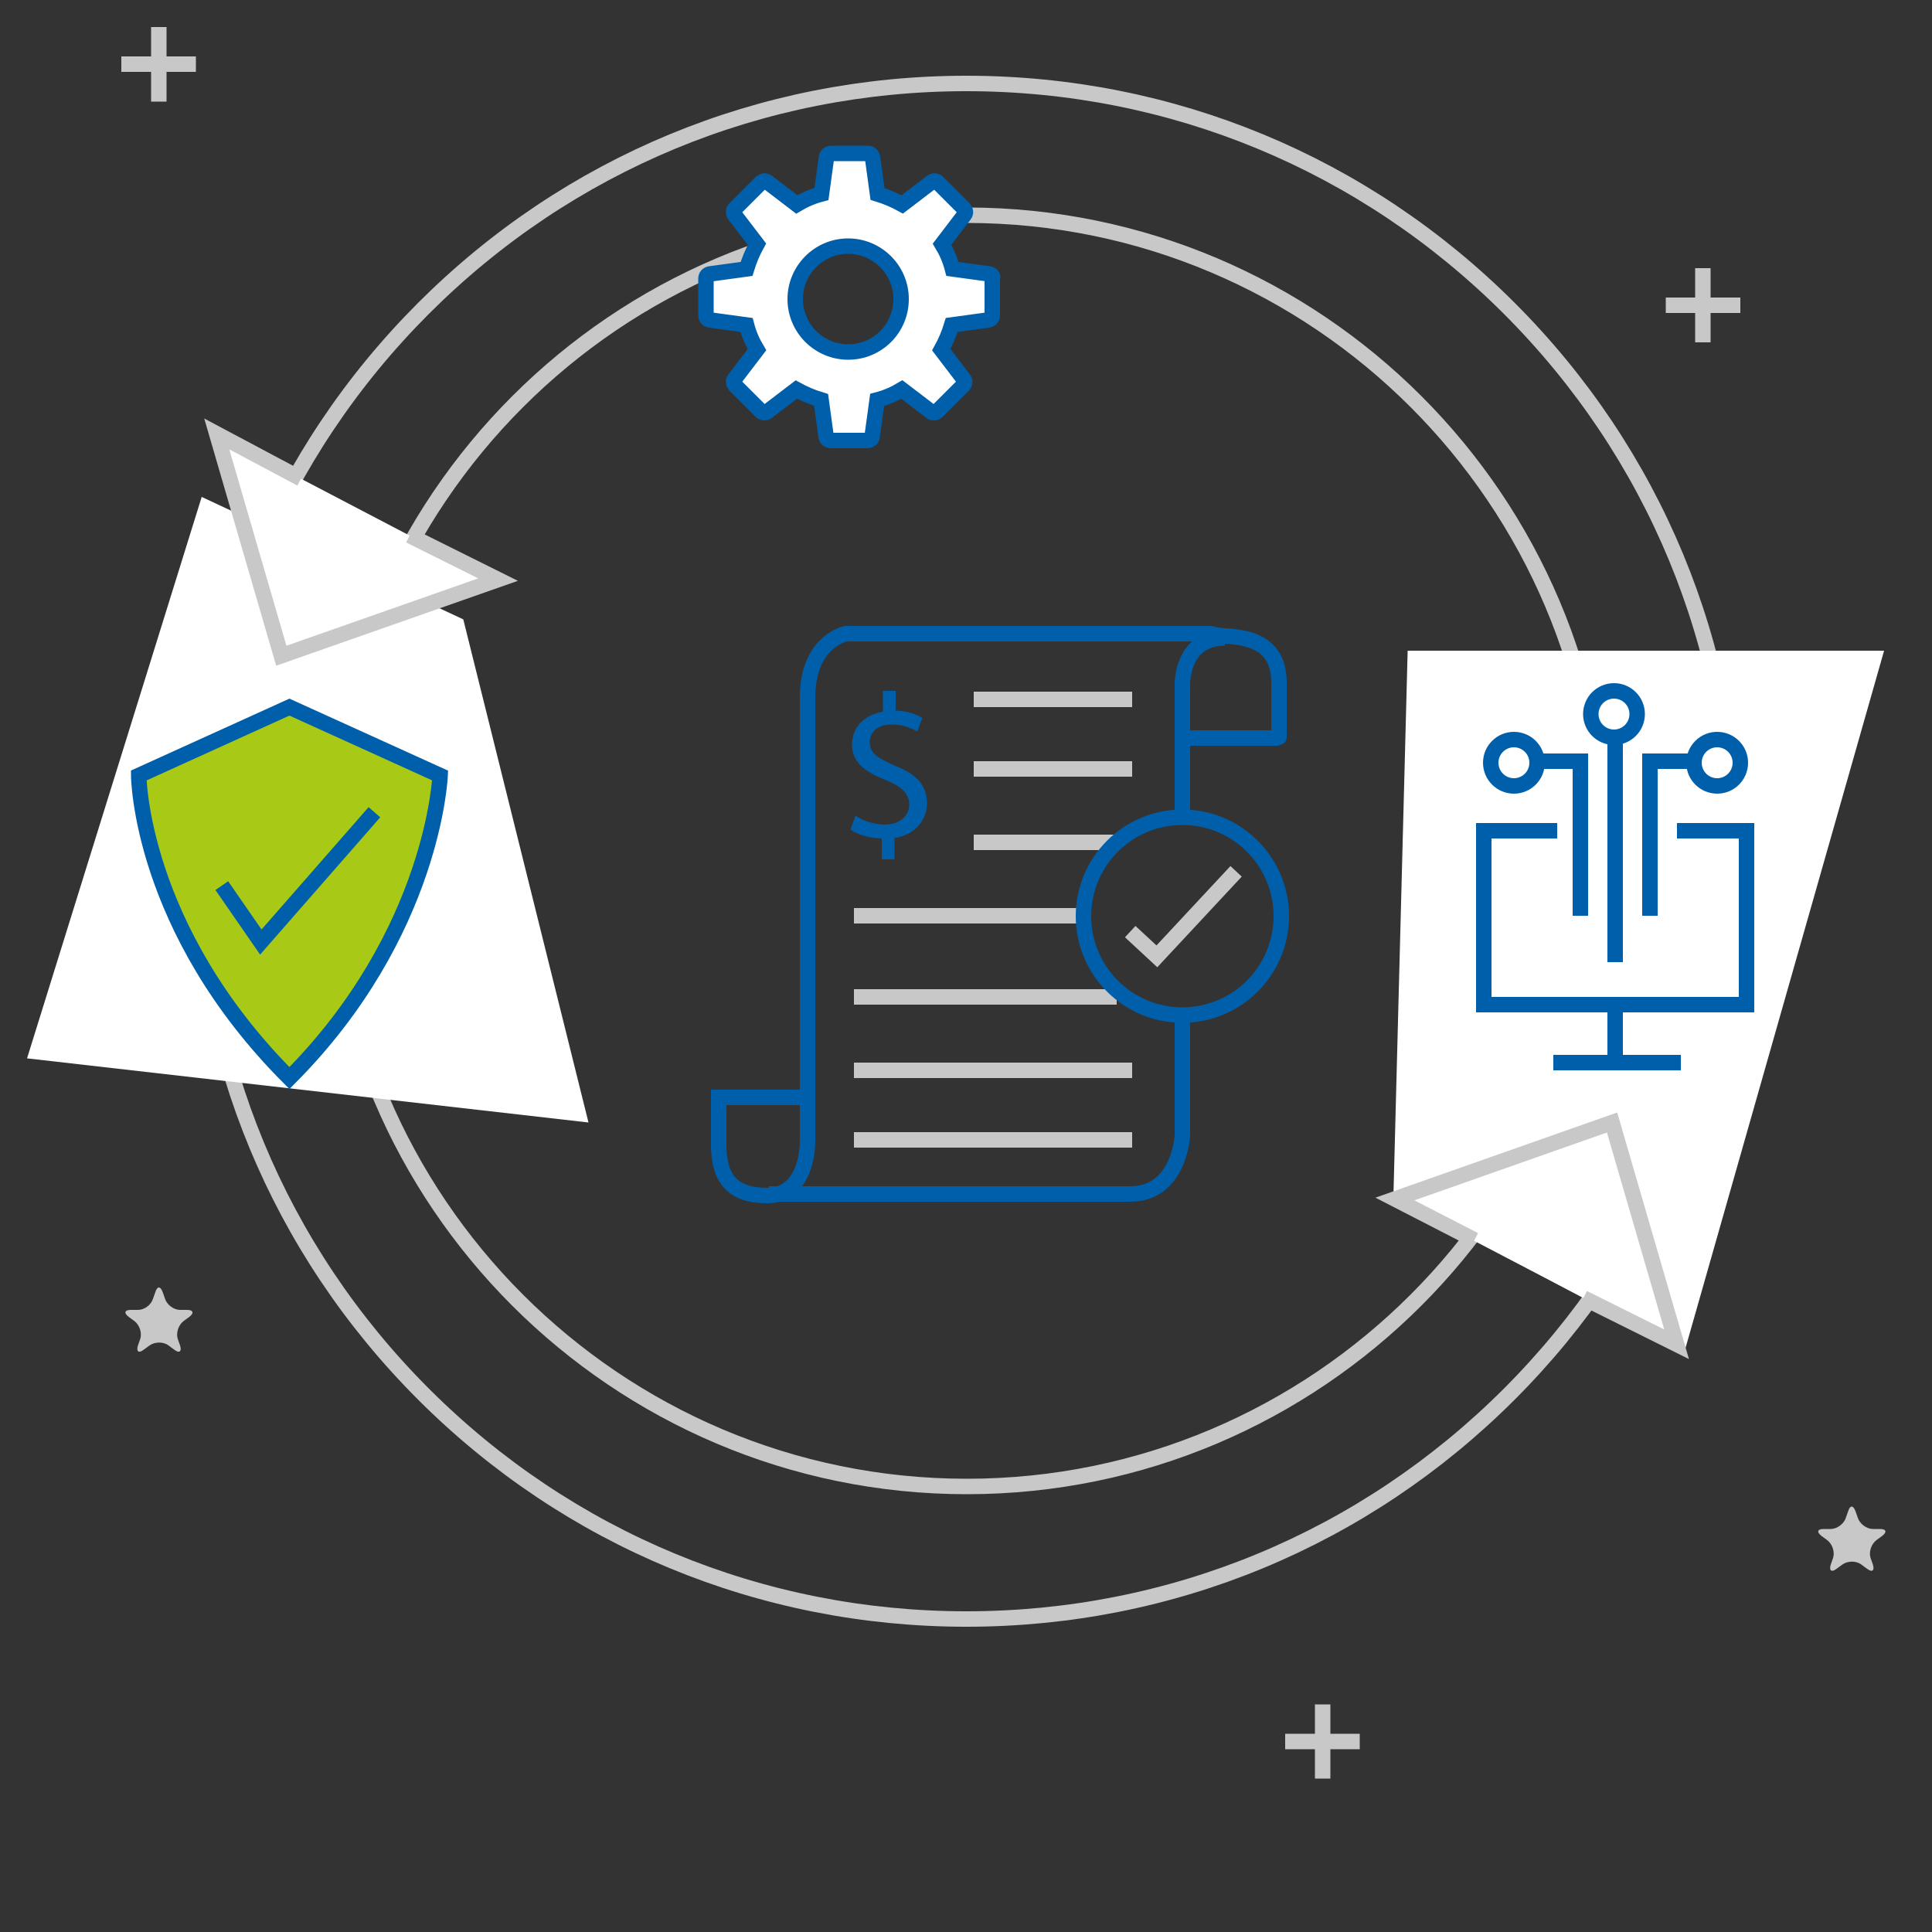 <?xml version="1.0" encoding="utf-8"?>
<!-- Generator: Adobe Illustrator 19.0.0, SVG Export Plug-In . SVG Version: 6.00 Build 0)  -->
<svg version="1.1" id="Layer_1" xmlns="http://www.w3.org/2000/svg" xmlns:xlink="http://www.w3.org/1999/xlink" x="0px" y="0px"  height="400px" width="400px"
	 viewBox="0 0 500 500" style="enable-background:new 0 0 500 500;" xml:space="preserve">
<rect x="0" y="0" width="500" height="500" fill="#333333" stroke="none"/>
<style type="text/css">
	.st0{fill:none;stroke:#005FAA;stroke-width:4;stroke-miterlimit:10;}
	.st1{fill:#005FAA;}
	.st2{fill:none;stroke:#C8C8C8;stroke-width:4;stroke-miterlimit:10;}
	.st3{fill:#FFFFFF;}
	.st4{fill:#FFFFFF;stroke:#C8C8C8;stroke-width:4;stroke-miterlimit:10;}
	.st5{fill:#C8C8C8;}
	.st6{fill:#A8CA16;stroke:#005FAA;stroke-width:4;stroke-miterlimit:10;}
	.st7{fill:#FFFFFF;stroke:#005FAA;stroke-width:4;stroke-miterlimit:10;}
</style>
<g id="XMLID_917_">
	<g id="XMLID_448_">
		<path id="XMLID_449_" class="st0" d="M209,284h-23c0,0,0,3.4,0,12.2c0,8.8,3.5,13.2,12.5,13.2c10.8,0,10.5-14.1,10.5-14.1
			s0-100.1,0-114.8c0-14.6,9.9-16.5,9.9-16.5h94.4c0,0,1.4,0.4,2.7,0.5c4.5,0.4,15,0.3,15,12.1c0,14.5,0,14.4,0,14.4h-25v-13.7
			c0,0-0.4-12.2,11-12.2"/>
		<g id="XMLID_450_">
			<path id="XMLID_451_" class="st1" d="M228.2,222.4V217c-3.1-0.1-6.3-1-8.1-2.3l1.3-3.6c1.9,1.3,4.7,2.3,7.6,2.3
				c3.8,0,6.3-2.2,6.3-5.2c0-2.9-2.1-4.7-6-6.3c-5.4-2.1-8.8-4.6-8.8-9.2c0-4.4,3.1-7.7,8-8.5v-5.4h3.3v5.1c3.2,0.1,5.4,1,6.9,1.9
				l-1.3,3.5c-1.1-0.6-3.3-1.8-6.7-1.8c-4.1,0-5.6,2.4-5.6,4.6c0,2.8,2,4.1,6.6,6.1c5.5,2.2,8.2,5,8.2,9.7c0,4.2-2.9,8.1-8.4,9v5.5
				L228.2,222.4L228.2,222.4z"/>
		</g>
		<line id="XMLID_453_" class="st2" x1="252" y1="181" x2="293" y2="181"/>
		<line id="XMLID_454_" class="st2" x1="252" y1="199" x2="293" y2="199"/>
		<line id="XMLID_455_" class="st2" x1="252" y1="218" x2="289" y2="218"/>
		<line id="XMLID_456_" class="st2" x1="221" y1="237" x2="280" y2="237"/>
		<line id="XMLID_457_" class="st2" x1="221" y1="258" x2="289" y2="258"/>
		<line id="XMLID_458_" class="st2" x1="221" y1="277" x2="293" y2="277"/>
		<line id="XMLID_459_" class="st2" x1="221" y1="295" x2="293" y2="295"/>
		<circle id="XMLID_460_" class="st0" cx="306" cy="237.1" r="25.6"/>
		<polyline id="XMLID_461_" class="st2" points="292.5,241.1 299.4,247.5 319.9,225.5 		"/>
		<line id="XMLID_462_" class="st0" x1="306" y1="191" x2="306" y2="213"/>
		<path id="XMLID_463_" class="st0" d="M306,264v29.8c0,0-0.7,15.2-13.5,15.2s-93.5,0-93.5,0"/>
	</g>
	<g id="XMLID_697_">
		<path id="XMLID_698_" class="st2" d="M109.6,360.8c-37.5-37.5-58.2-87.4-58.2-140.5s20.7-103,58.2-140.5S197,21.6,250.1,21.6
			s103,20.7,140.5,58.2s58.2,87.4,58.2,140.5s-20.7,103-58.2,140.5S303.2,419,250.1,419S147.1,398.3,109.6,360.8z M85.7,220.2
			c0,90.7,73.8,164.5,164.5,164.5s164.5-73.8,164.5-164.5S340.9,55.7,250.2,55.7S85.7,129.6,85.7,220.2z"/>
	</g>
	<polygon id="XMLID_971_" class="st3" points="7,273.9 152.3,290.5 119.9,160.3 52.2,128.6 	"/>
	<polygon id="XMLID_970_" class="st3" points="360.6,310.2 436,349.6 487.6,168.4 364.3,168.4 	"/>
	<polyline id="XMLID_969_" class="st4" points="77.9,123.9 56.1,112.3 72.8,169.7 128.9,150 106,138.6 	"/>
	<polyline id="XMLID_968_" class="st4" points="409.8,335.9 433.9,347.9 417.2,290.5 361,310.3 381.6,320.9 	"/>
	<g id="XMLID_699_">
		<line id="XMLID_700_" class="st2" x1="440.7" y1="69.4" x2="440.7" y2="88.6"/>
		<line id="XMLID_966_" class="st2" x1="450.4" y1="79" x2="431.1" y2="79"/>
	</g>
	<g id="XMLID_701_">
		<line id="XMLID_702_" class="st2" x1="342.3" y1="441.1" x2="342.3" y2="460.3"/>
		<line id="XMLID_963_" class="st2" x1="351.9" y1="450.7" x2="332.6" y2="450.7"/>
	</g>
	<g id="XMLID_703_">
		<line id="XMLID_704_" class="st2" x1="41.1" y1="7" x2="41.1" y2="26.3"/>
		<line id="XMLID_960_" class="st2" x1="50.7" y1="16.6" x2="31.4" y2="16.6"/>
	</g>
	<g id="XMLID_707_">
		<path id="XMLID_15_" class="st5" d="M40.2,334.4c0.5-1.6,1.3-1.6,1.9,0l0.6,1.7c0.5,1.6,2.3,2.9,3.9,2.9h1.8
			c1.6,0,1.9,0.8,0.6,1.8l-1.5,1.1c-1.3,1-2,3-1.5,4.6l0.6,1.7c0.5,1.6-0.2,2.1-1.5,1.1l-1.5-1.1c-1.3-1-3.5-1-4.9,0l-1.5,1.1
			c-1.3,1-2,0.5-1.5-1.1l0.6-1.7c0.5-1.6-0.2-3.6-1.5-4.6l-1.5-1.1c-1.3-1-1.1-1.8,0.6-1.8h1.8c1.7,0,3.4-1.3,3.9-2.9L40.2,334.4z"
			/>
	</g>
	<g id="XMLID_710_">
		<path id="XMLID_11_" class="st5" d="M478.3,391.1c0.5-1.6,1.3-1.6,1.9,0l0.6,1.7c0.5,1.6,2.3,2.9,3.9,2.9h1.8
			c1.7,0,1.9,0.8,0.6,1.8l-1.5,1.1c-1.3,1-2,3-1.5,4.6l0.6,1.7c0.5,1.6-0.2,2.1-1.5,1.1l-1.5-1.1c-1.3-1-3.5-1-4.9,0l-1.5,1.1
			c-1.3,1-2,0.5-1.5-1.1l0.6-1.7c0.5-1.6-0.2-3.6-1.5-4.6l-1.5-1.1c-1.3-1-1.1-1.8,0.6-1.8h1.8c1.6,0,3.4-1.3,3.9-2.9L478.3,391.1z"
			/>
	</g>
	<g id="XMLID_772_">
		<polyline id="XMLID_773_" class="st0" points="403,215 384,215 384,260 452,260 452,215 434,215 		"/>
		<line id="XMLID_774_" class="st0" x1="418" y1="260" x2="418" y2="275"/>
		<line id="XMLID_775_" class="st0" x1="402" y1="275" x2="435" y2="275"/>
		<line id="XMLID_776_" class="st0" x1="418" y1="249" x2="418" y2="192"/>
		<circle id="XMLID_777_" class="st0" cx="417.7" cy="184.8" r="6"/>
		<circle id="XMLID_778_" class="st0" cx="444.4" cy="197.4" r="6"/>
		<polyline id="XMLID_779_" class="st0" points="427,237 427,197 438,197 		"/>
		<circle id="XMLID_780_" class="st0" cx="391.8" cy="197.4" r="6"/>
		<polyline id="XMLID_781_" class="st0" points="409,237 409,197 398,197 		"/>
	</g>
	<g id="XMLID_782_">
		<path id="XMLID_783_" class="st6" d="M74.9,279c-38.8-38.8-39-78.3-39-78.3l39-17.7l39,17.7C113.9,200.7,112.3,241.5,74.9,279z"/>
		<polyline id="XMLID_784_" class="st0" points="57.4,229.2 67.5,243.8 96.9,210.2 		"/>
	</g>
	<path id="XMLID_785_" class="st7" d="M256,70.9l-9.5-1.3c-0.6-2.3-1.5-4.4-2.7-6.4l5.8-7.6c0.4-0.5,0.3-1.1-0.1-1.6l-6.8-6.8
		c-0.4-0.4-1.1-0.5-1.6-0.1l-7.6,5.8c-2-1.1-4.1-2-6.4-2.7l-1.3-9.5c-0.1-0.6-0.6-1-1.2-1h-9.5c-0.6,0-1.1,0.4-1.2,1l-1.3,9.5
		c-2.3,0.6-4.4,1.5-6.4,2.7l-7.6-5.8c-0.5-0.4-1.1-0.3-1.6,0.1l-6.8,6.8c-0.4,0.4-0.5,1.1-0.1,1.6l5.8,7.6c-1.1,2-2,4.1-2.7,6.4
		l-9.5,1.3c-0.6,0.1-1,0.6-1,1.2v9.5c0,0.6,0.4,1.1,1,1.2l9.5,1.3c0.6,2.3,1.5,4.4,2.7,6.4l-5.8,7.6c-0.4,0.5-0.3,1.1,0.1,1.6
		l6.8,6.8c0.2,0.2,0.5,0.3,0.8,0.3s0.5-0.1,0.7-0.2l7.6-5.8c2,1.1,4.1,2,6.4,2.7l1.3,9.5c0.1,0.6,0.6,1,1.2,1h9.5
		c0.6,0,1.1-0.4,1.2-1l1.3-9.5c2.3-0.6,4.4-1.5,6.4-2.7l7.6,5.8c0.2,0.2,0.5,0.2,0.7,0.2c0.3,0,0.6-0.1,0.8-0.3l6.8-6.8
		c0.4-0.4,0.5-1.1,0.1-1.6l-5.8-7.6c1.1-2,2-4.1,2.7-6.4l9.5-1.3c0.6-0.1,1-0.6,1-1.2v-9.5C257.1,71.5,256.6,71,256,70.9z
		 M219.5,91.1c-7.5,0-13.7-6.1-13.7-13.7c0-7.5,6.1-13.7,13.7-13.7c7.5,0,13.7,6.1,13.7,13.7S227.1,91.1,219.5,91.1z"/>
</g>
</svg>
